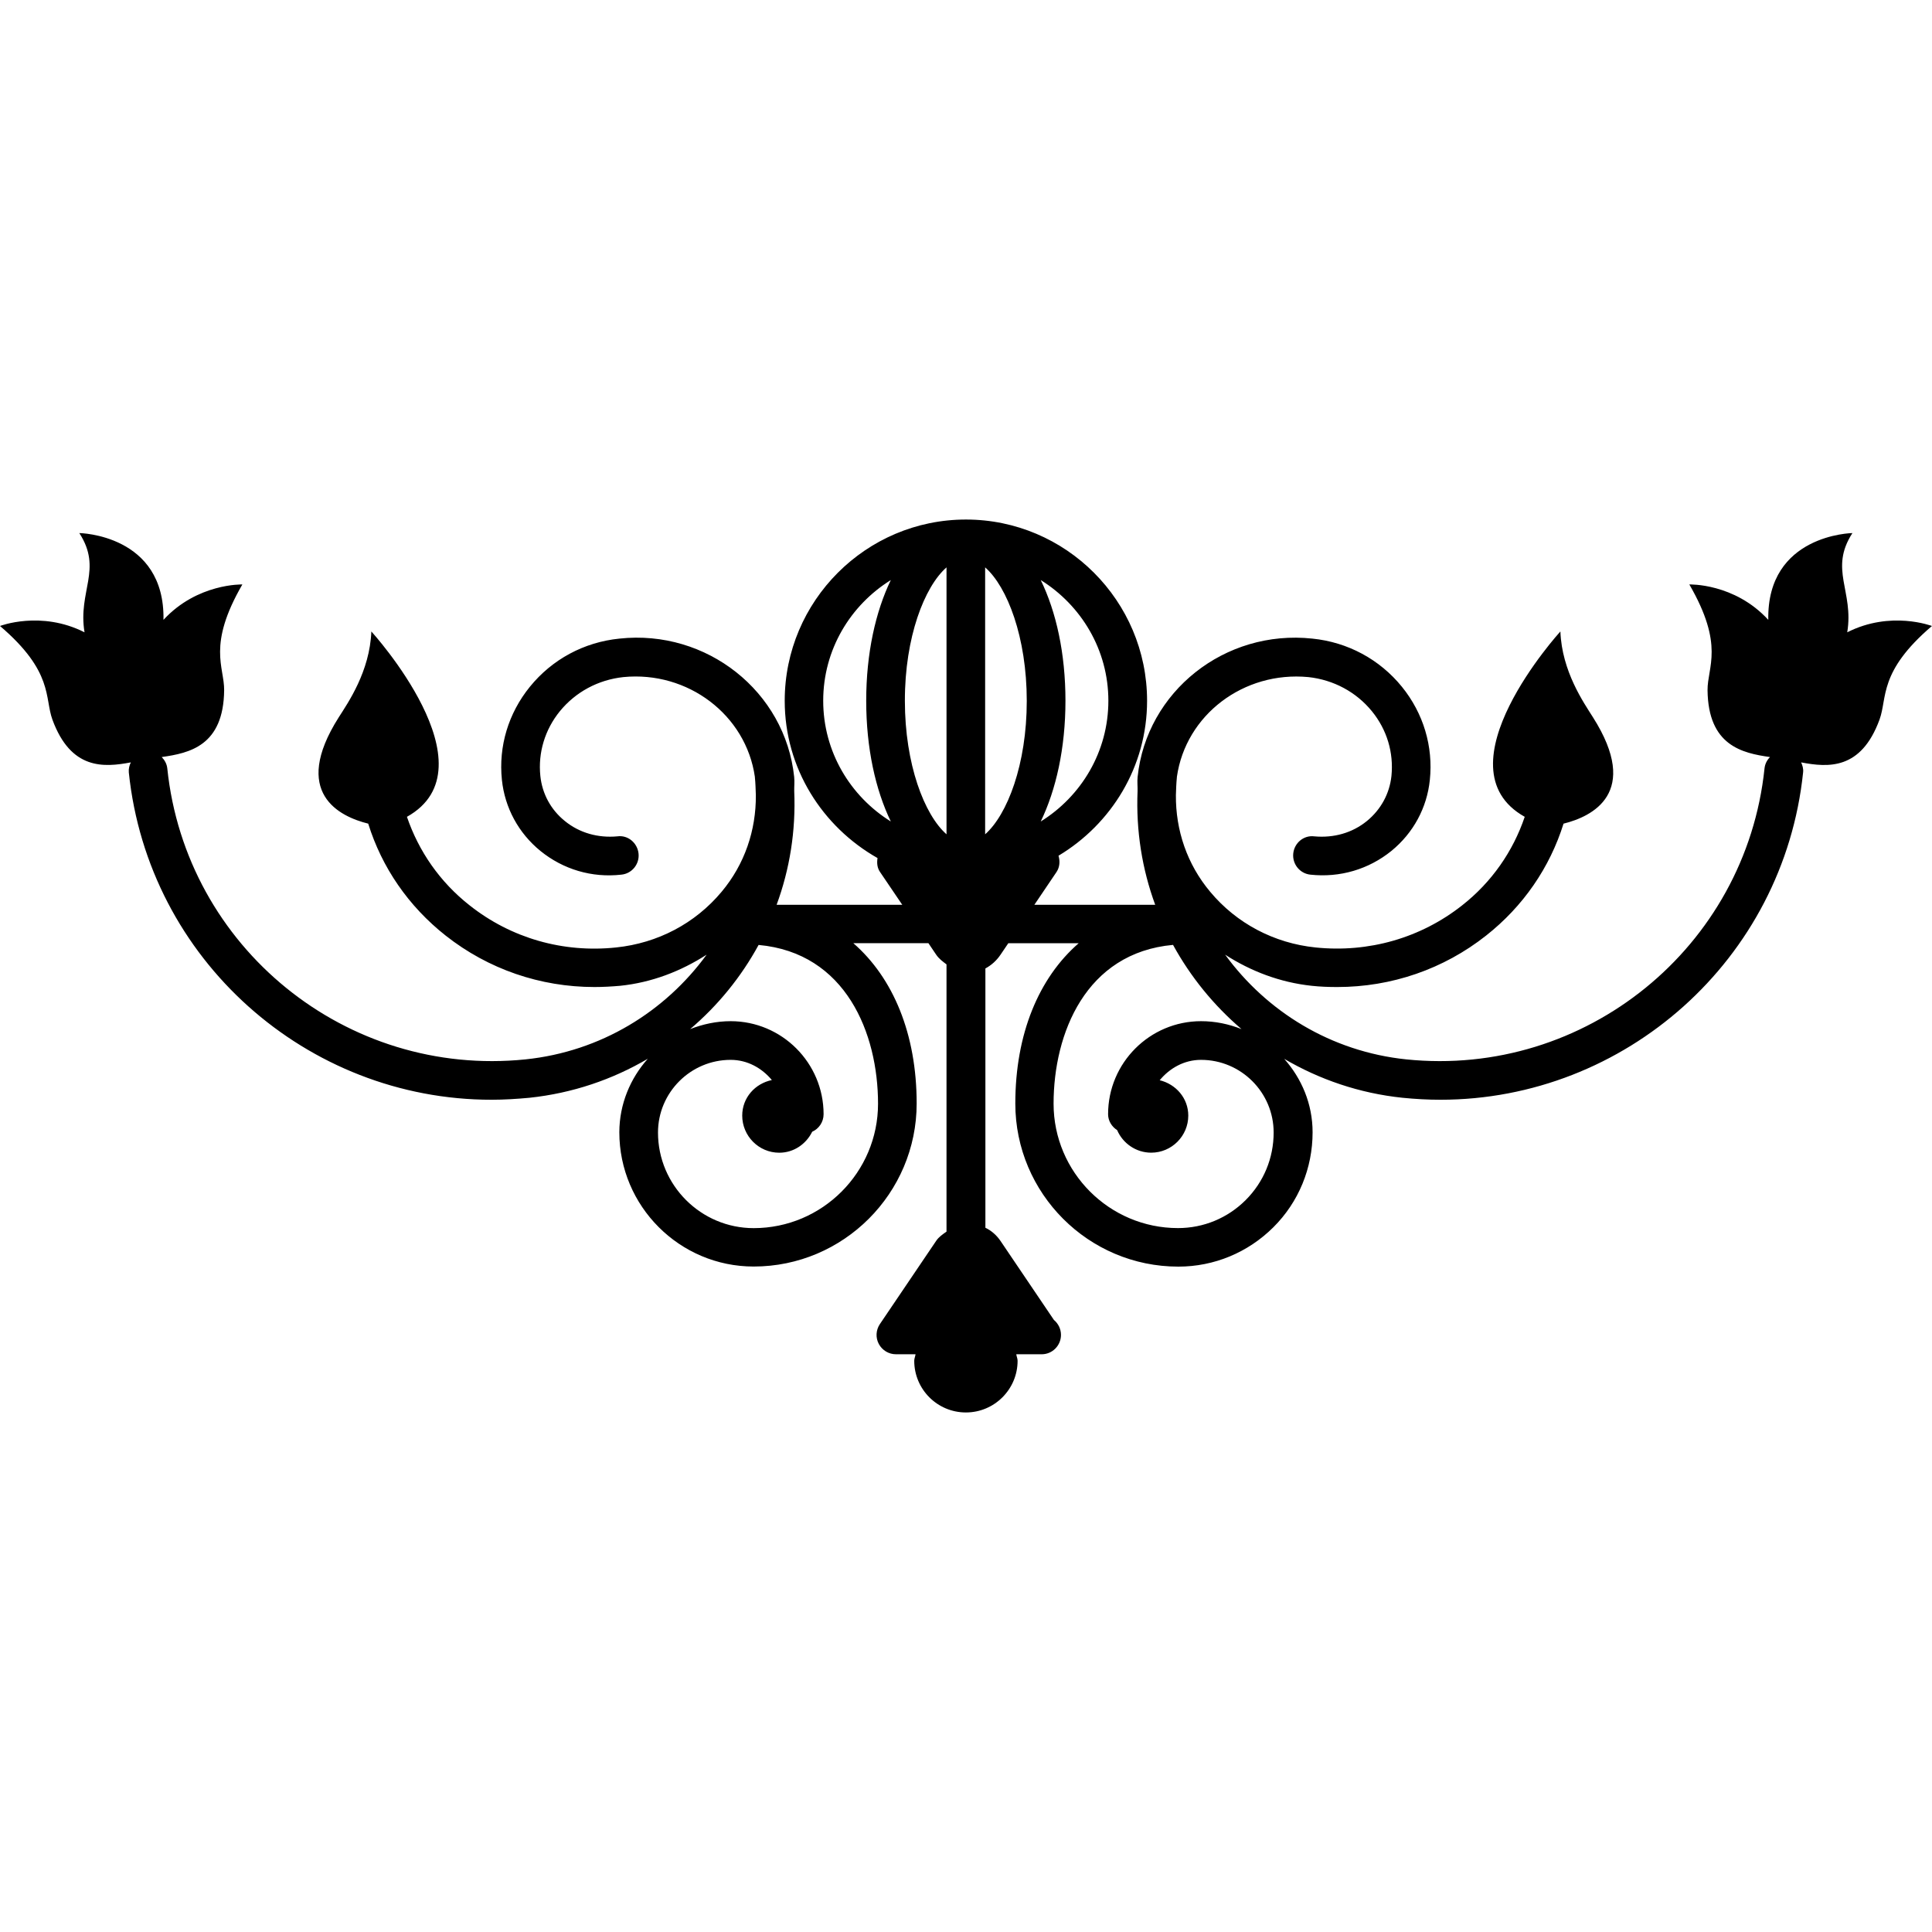 <?xml version="1.0" encoding="iso-8859-1"?>
<!-- Generator: Adobe Illustrator 16.0.0, SVG Export Plug-In . SVG Version: 6.00 Build 0)  -->
<!DOCTYPE svg PUBLIC "-//W3C//DTD SVG 1.1//EN" "http://www.w3.org/Graphics/SVG/1.1/DTD/svg11.dtd">
<svg version="1.1" id="Capa_1" xmlns="http://www.w3.org/2000/svg" xmlns:xlink="http://www.w3.org/1999/xlink" x="0px" y="0px"
	 width="216.016px" height="216.016px" viewBox="0 0 216.016 216.016" style="enable-background:new 0 0 216.016 216.016;"
	 xml:space="preserve">
<g>
	<g>
		<path d="M206.539,70.698c0.76-4.611-2.057-7.035,0.58-11.096c0,0-9.587,0.146-9.407,9.703c-3.797-4.131-8.828-3.957-8.828-3.957
			c3.961,6.831,2.015,9.218,2.036,11.825c0.073,6.199,3.87,7.029,6.981,7.473c-0.332,0.34-0.559,0.772-0.611,1.271
			c-2.089,20.008-20.05,34.589-40.058,32.532c-8.427-0.875-15.609-5.348-20.25-11.707c2.88,1.856,6.139,3.101,9.672,3.48
			c0.96,0.105,1.909,0.137,2.869,0.137c6.054,0,11.875-1.993,16.632-5.748c4.166-3.282,7.135-7.625,8.664-12.519
			c3.186-0.786,8.665-3.417,3.296-11.884c-1.038-1.648-3.48-5.137-3.648-9.605c0,0-13.854,15.2-3.987,20.725
			c-1.303,3.85-3.681,7.296-7.003,9.903c-4.625,3.649-10.452,5.318-16.39,4.704c-4.636-0.478-8.828-2.689-11.771-6.218
			c-2.589-3.082-3.871-6.884-3.839-10.815c0.021-0.659,0.042-1.324,0.11-1.994c0-0.016,0-0.032,0-0.042
			c0.986-6.924,7.457-11.852,14.702-11.161c2.812,0.304,5.348,1.664,7.104,3.818c1.683,2.067,2.447,4.622,2.184,7.24
			c-0.211,1.973-1.176,3.752-2.742,5.033c-1.646,1.34-3.713,1.912-5.875,1.717c-1.202-0.155-2.246,0.751-2.362,1.917
			c-0.121,1.184,0.743,2.246,1.92,2.365c3.301,0.355,6.507-0.594,9.049-2.65c2.457-2.004,3.986-4.833,4.303-7.944
			c0.391-3.741-0.717-7.446-3.121-10.412c-2.489-3.066-6.055-4.989-10.015-5.387c-9.793-1.05-18.547,5.922-19.538,15.47
			c-0.058,0.54,0.011,1.055-0.005,1.582c-0.185,4.45,0.511,8.732,1.972,12.711h-13.511l2.489-3.684
			c0.354-0.543,0.391-1.197,0.211-1.803c5.906-3.541,9.903-9.951,9.903-17.323c0-11.167-9.086-20.266-20.255-20.266
			c-11.167,0-20.261,9.099-20.261,20.266c0,7.562,4.216,14.09,10.378,17.584c-0.087,0.551-0.042,1.078,0.269,1.542l2.497,3.684
			H86.833c1.458-3.958,2.16-8.25,1.969-12.711c-0.01-0.527,0.05-1.042-0.005-1.582c-1-9.559-9.78-16.524-19.536-15.47
			c-3.971,0.398-7.528,2.32-10.017,5.387c-2.404,2.966-3.517,6.655-3.127,10.407c0.324,3.116,1.851,5.945,4.309,7.949
			c2.539,2.057,5.735,3.022,9.044,2.65c1.189-0.113,2.049-1.182,1.925-2.365c-0.127-1.182-1.184-2.088-2.373-1.917
			c-2.154,0.195-4.227-0.377-5.869-1.717c-1.566-1.263-2.531-3.045-2.737-5.038c-0.269-2.587,0.501-5.168,2.181-7.235
			c1.761-2.154,4.282-3.515,7.106-3.818c7.206-0.706,13.711,4.232,14.7,11.161c0,0.011-0.005,0.032,0,0.042
			c0.071,0.669,0.082,1.334,0.108,1.994c0.031,3.931-1.248,7.733-3.834,10.815c-2.948,3.528-7.132,5.735-11.784,6.218
			c-5.933,0.63-11.754-1.039-16.382-4.704c-3.322-2.607-5.698-6.054-7.011-9.903c9.877-5.514-3.979-20.725-3.979-20.725
			c-0.174,4.469-2.608,7.973-3.649,9.605c-5.368,8.466,0.105,11.098,3.299,11.884c1.521,4.894,4.498,9.236,8.661,12.519
			c4.762,3.755,10.579,5.748,16.633,5.748c0.949,0,1.912-0.053,2.871-0.137c3.528-0.364,6.79-1.624,9.672-3.48
			c-4.638,6.359-11.82,10.832-20.25,11.707c-20.029,2.057-37.977-12.524-40.052-32.532c-0.053-0.509-0.295-0.931-0.625-1.271
			c3.114-0.443,6.916-1.258,6.982-7.473c0.026-2.607-1.917-4.999,2.036-11.825c0,0-5.034-0.15-8.82,3.957
			c0.174-9.558-9.411-9.703-9.411-9.703c2.634,4.061-0.179,6.484,0.583,11.096C4.575,68.225,0,69.991,0,69.991
			c6.004,5.126,4.968,8.024,5.859,10.466c2.067,5.637,5.74,5.357,8.77,4.785c-0.164,0.335-0.264,0.717-0.227,1.118
			c2.175,20.956,19.931,36.603,40.558,36.603c1.4,0,2.813-0.09,4.234-0.221c4.833-0.512,9.294-2.047,13.236-4.361
			c-1.957,2.193-3.175,5.067-3.183,8.211c0,8.279,6.739,15.019,15.019,15.019c10.049,0,18.226-8.185,18.226-18.235
			c0-7.763-2.624-14.038-7.085-17.922h8.397l0.862,1.278c0.319,0.475,0.746,0.78,1.163,1.097v29.88
			c-0.417,0.295-0.844,0.569-1.158,1.033l-6.291,9.303c-0.448,0.664-0.496,1.519-0.119,2.226c0.38,0.706,1.112,1.149,1.912,1.149
			h2.194c-0.032,0.253-0.146,0.475-0.146,0.728c0,3.195,2.587,5.779,5.777,5.779s5.779-2.594,5.779-5.779
			c0-0.253-0.115-0.475-0.147-0.728h2.731c0.043,0,0.074,0,0.116,0c1.192,0,2.151-0.981,2.151-2.162
			c0-0.675-0.311-1.276-0.791-1.677l-5.975-8.839c-0.464-0.675-1.047-1.16-1.685-1.466v-28.993c0.648-0.349,1.231-0.854,1.695-1.54
			l0.865-1.279h7.867c-4.466,3.884-7.082,10.16-7.082,17.921c0,10.052,8.174,18.236,18.226,18.236c4.008,0,7.778-1.572,10.62-4.394
			c2.837-2.821,4.393-6.618,4.393-10.626c0-3.164-1.223-6.017-3.174-8.211c3.938,2.305,8.4,3.85,13.226,4.352
			c1.424,0.142,2.832,0.221,4.239,0.221c20.614,0,38.375-15.646,40.553-36.603c0.048-0.401-0.068-0.778-0.221-1.118
			c3.032,0.578,6.697,0.857,8.764-4.78c0.896-2.447-0.142-5.345,5.864-10.471C215.989,69.991,211.412,68.225,206.539,70.698z
			 M98.173,123.406c0,7.668-6.238,13.911-13.906,13.911c-5.896,0-10.697-4.799-10.697-10.689c0-4.472,3.644-8.126,8.126-8.126
			c1.88,0,3.493,0.923,4.606,2.257c-1.88,0.391-3.314,1.973-3.314,3.977c0,2.278,1.851,4.149,4.14,4.149
			c1.632,0,3.008-0.975,3.684-2.346c0.751-0.333,1.273-1.087,1.273-1.962c0-5.732-4.659-10.399-10.389-10.399
			c-1.604,0-3.122,0.338-4.53,0.886c3.104-2.637,5.703-5.832,7.652-9.41C94.582,106.534,98.173,115.549,98.173,123.406z
			 M110.148,93.282V63.437c2.479,2.176,4.654,7.823,4.654,14.929C114.803,85.475,112.622,91.101,110.148,93.282z M105.83,63.437
			v29.845c-2.479-2.181-4.656-7.833-4.656-14.932C101.168,71.255,103.352,65.612,105.83,63.437z M123.926,78.35
			c0,5.709-3.037,10.687-7.562,13.5c1.709-3.535,2.764-8.189,2.764-13.5c0-5.302-1.039-9.961-2.764-13.494
			C120.889,67.677,123.926,72.654,123.926,78.35z M92.042,78.35c0-5.711,3.041-10.687,7.56-13.494
			c-1.706,3.533-2.752,8.192-2.752,13.494c0,5.311,1.041,9.965,2.752,13.5C95.083,89.042,92.042,84.059,92.042,78.35z
			 M123.895,124.577c0,0.759,0.422,1.402,1.012,1.782c0.633,1.471,2.1,2.521,3.808,2.521c2.289,0,4.146-1.866,4.146-4.145
			c0-1.951-1.382-3.513-3.196-3.955c1.118-1.351,2.742-2.278,4.62-2.278c4.482,0,8.121,3.649,8.121,8.121
			c0,2.858-1.107,5.537-3.133,7.562c-2.015,2.009-4.704,3.127-7.562,3.127c-7.667,0-13.911-6.238-13.911-13.906
			c0-7.857,3.597-16.878,13.357-17.758c1.957,3.573,4.557,6.768,7.657,9.416c-1.418-0.564-2.932-0.886-4.524-0.886
			C128.556,114.178,123.895,118.84,123.895,124.577z"/>
	</g>
</g>
<g>
</g>
<g>
</g>
<g>
</g>
<g>
</g>
<g>
</g>
<g>
</g>
<g>
</g>
<g>
</g>
<g>
</g>
<g>
</g>
<g>
</g>
<g>
</g>
<g>
</g>
<g>
</g>
<g>
</g>
</svg>

